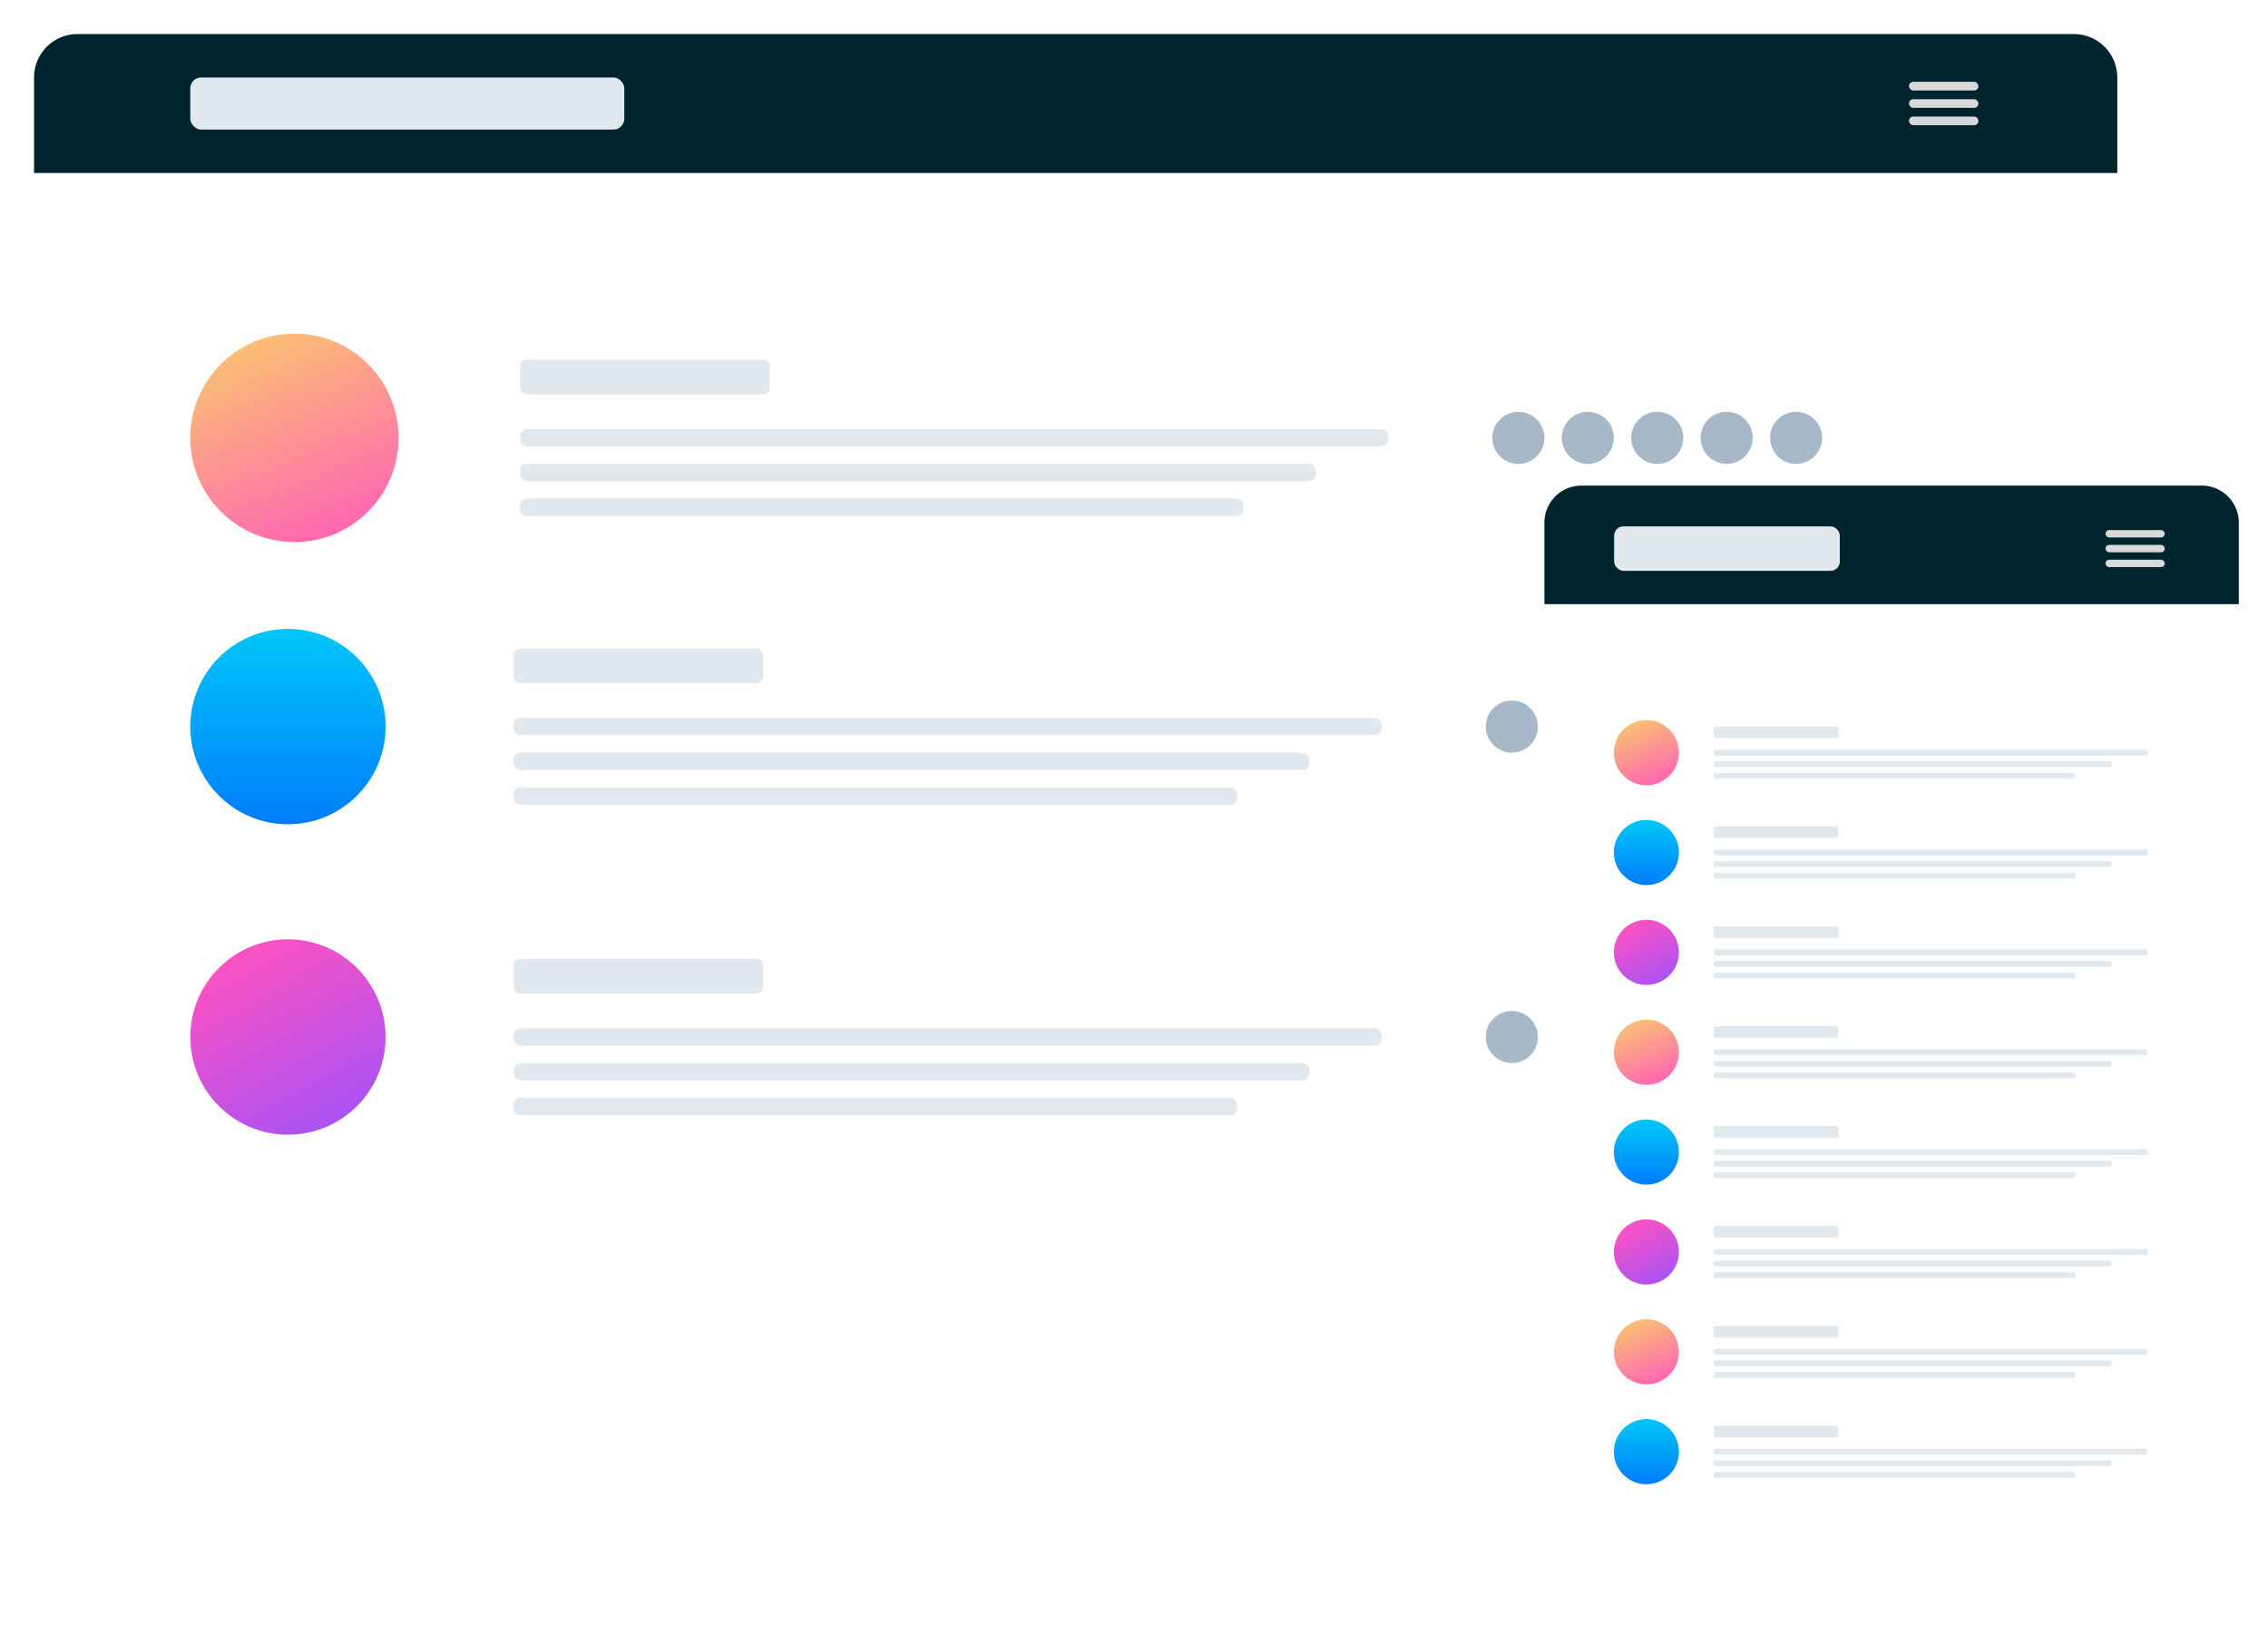 <svg xmlns="http://www.w3.org/2000/svg" xmlns:xlink="http://www.w3.org/1999/xlink" width="699.5" height="501.5" viewBox="0 0 699.5 501.5"><defs><style>.a{fill:#fff;}.b{fill:#00252e;}.c{fill:#e1e8ee;}.d{fill:#d8d8d8;}.e{fill:url(#e);}.f{fill:#a7b9c8;}.g{fill:url(#f);}.h{fill:url(#g);}.i{filter:url(#j);}.j{filter:url(#h);}.k{filter:url(#c);}.l{filter:url(#a);}</style><filter id="a" x="0" y="0" width="663.52" height="422.667" filterUnits="userSpaceOnUse"><feOffset input="SourceAlpha"/><feGaussianBlur stdDeviation="3.5" result="b"/><feFlood flood-color="#00252e" flood-opacity="0.18"/><feComposite operator="in" in2="b"/><feComposite in="SourceGraphic"/></filter><filter id="c" x="0" y="0" width="663.52" height="63.844" filterUnits="userSpaceOnUse"><feOffset input="SourceAlpha"/><feGaussianBlur stdDeviation="3.5" result="d"/><feFlood flood-color="#00252e" flood-opacity="0.18"/><feComposite operator="in" in2="d"/><feComposite in="SourceGraphic"/></filter><linearGradient id="e" x1="0.148" y1="-0.224" x2="0.76" y2="1.194" gradientUnits="objectBoundingBox"><stop offset="0" stop-color="#fad961"/><stop offset="1" stop-color="#ff52c1"/></linearGradient><linearGradient id="f" x1="0.5" x2="0.5" y2="1" gradientUnits="objectBoundingBox"><stop offset="0" stop-color="#00c7fa"/><stop offset="1" stop-color="#007dfa"/></linearGradient><linearGradient id="g" x1="0.29" x2="0.902" y2="1.112" gradientUnits="objectBoundingBox"><stop offset="0" stop-color="#ff52c1"/><stop offset="1" stop-color="#9952ff"/></linearGradient><filter id="h" x="467.327" y="140.744" width="232.173" height="360.756" filterUnits="userSpaceOnUse"><feOffset input="SourceAlpha"/><feGaussianBlur stdDeviation="3" result="i"/><feFlood flood-color="#00252e" flood-opacity="0.18"/><feComposite operator="in" in2="i"/><feComposite in="SourceGraphic"/></filter><filter id="j" x="467.327" y="140.744" width="232.173" height="54.561" filterUnits="userSpaceOnUse"><feOffset input="SourceAlpha"/><feGaussianBlur stdDeviation="3" result="k"/><feFlood flood-color="#00252e" flood-opacity="0.18"/><feComposite operator="in" in2="k"/><feComposite in="SourceGraphic"/></filter></defs><g transform="translate(10.5 10.5)"><g class="l" transform="matrix(1, 0, 0, 1, -10.5, -10.5)"><rect class="a" width="642.52" height="401.667" rx="13.386" transform="translate(10.5 10.5)"/></g><g class="k" transform="matrix(1, 0, 0, 1, -10.5, -10.5)"><path class="b" d="M13.386,0H629.134A13.386,13.386,0,0,1,642.52,13.386V42.844a0,0,0,0,1,0,0H0a0,0,0,0,1,0,0V13.386A13.386,13.386,0,0,1,13.386,0Z" transform="translate(10.5 10.5)"/></g><rect class="c" width="133.858" height="16.067" rx="3.346" transform="translate(48.189 13.389)"/><g transform="translate(578.268 14.728)"><rect class="d" width="21.417" height="2.678" rx="1.339"/><rect class="d" width="21.417" height="2.678" rx="1.339" transform="translate(0 5.356)"/><rect class="d" width="21.417" height="2.678" rx="1.339" transform="translate(0 10.711)"/></g><g transform="translate(48.189 92.383)"><ellipse class="e" cx="32.126" cy="32.133" rx="32.126" ry="32.133" transform="translate(0 0)"/><g transform="translate(101.732 8.033)"><rect class="c" width="76.969" height="10.711" rx="2.008"/><rect class="c" width="267.717" height="5.356" rx="2.008" transform="translate(0 21.422)"/><rect class="c" width="245.407" height="5.356" rx="2.008" transform="translate(0 32.133)"/><rect class="c" width="223.097" height="5.356" rx="2.008" transform="translate(0 42.844)"/></g><g transform="translate(401.575 24.1)"><ellipse class="f" cx="8.031" cy="8.033" rx="8.031" ry="8.033" transform="translate(0 0)"/><ellipse class="f" cx="8.031" cy="8.033" rx="8.031" ry="8.033" transform="translate(42.835 0)"/><ellipse class="f" cx="8.031" cy="8.033" rx="8.031" ry="8.033" transform="translate(21.417 0)"/><ellipse class="f" cx="8.031" cy="8.033" rx="8.031" ry="8.033" transform="translate(64.252 0)"/><ellipse class="f" cx="8.031" cy="8.033" rx="8.031" ry="8.033" transform="translate(85.669 0)"/></g></g><g transform="translate(48.189 183.428)"><ellipse class="g" cx="30.118" cy="30.125" rx="30.118" ry="30.125" transform="translate(0 0)"/><g transform="translate(99.724 6.025)"><rect class="c" width="76.969" height="10.711" rx="2.008"/><rect class="c" width="267.717" height="5.356" rx="2.008" transform="translate(0 21.422)"/><rect class="c" width="245.407" height="5.356" rx="2.008" transform="translate(0 32.133)"/><rect class="c" width="223.097" height="5.356" rx="2.008" transform="translate(0 42.844)"/></g><g transform="translate(399.567 22.092)"><ellipse class="f" cx="8.031" cy="8.033" rx="8.031" ry="8.033" transform="translate(0 0)"/><ellipse class="f" cx="8.031" cy="8.033" rx="8.031" ry="8.033" transform="translate(42.835 0)"/><ellipse class="f" cx="8.031" cy="8.033" rx="8.031" ry="8.033" transform="translate(21.417 0)"/></g></g><g transform="translate(48.189 279.158)"><ellipse class="h" cx="30.118" cy="30.125" rx="30.118" ry="30.125" transform="translate(0 0)"/><g transform="translate(99.724 6.025)"><rect class="c" width="76.969" height="10.711" rx="2.008"/><rect class="c" width="267.717" height="5.356" rx="2.008" transform="translate(0 21.422)"/><rect class="c" width="245.407" height="5.356" rx="2.008" transform="translate(0 32.133)"/><rect class="c" width="223.097" height="5.356" rx="2.008" transform="translate(0 42.844)"/></g><g transform="translate(399.567 22.092)"><ellipse class="f" cx="8.031" cy="8.033" rx="8.031" ry="8.033" transform="translate(0 0)"/><ellipse class="f" cx="8.031" cy="8.033" rx="8.031" ry="8.033" transform="translate(42.835 0)"/><ellipse class="f" cx="8.031" cy="8.033" rx="8.031" ry="8.033" transform="translate(21.417 0)"/><ellipse class="f" cx="8.031" cy="8.033" rx="8.031" ry="8.033" transform="translate(64.252 0)"/></g></g><g transform="translate(465.827 139.244)"><g class="j" transform="matrix(1, 0, 0, 1, -476.33, -149.74)"><rect class="a" width="214.173" height="342.756" rx="11.423" transform="translate(476.33 149.74)"/></g><g class="i" transform="matrix(1, 0, 0, 1, -476.33, -149.74)"><path class="b" d="M11.423,0H202.751a11.423,11.423,0,0,1,11.423,11.423V36.561a0,0,0,0,1,0,0H0a0,0,0,0,1,0,0V11.423A11.423,11.423,0,0,1,11.423,0Z" transform="translate(476.33 149.74)"/></g><g transform="translate(21.507 12.568)"><rect class="c" width="69.606" height="13.71" rx="2.856"/><g transform="translate(151.545 1.143)"><rect class="d" width="18.276" height="2.285" rx="1.142"/><rect class="d" width="18.276" height="2.285" rx="1.142" transform="translate(0 4.57)"/><rect class="d" width="18.276" height="2.285" rx="1.142" transform="translate(0 9.14)"/></g></g><g transform="translate(21.417 72.3)"><ellipse class="e" cx="10.039" cy="10.042" rx="10.039" ry="10.042" transform="translate(0 0)"/><g transform="translate(30.787 2.008)"><rect class="c" width="38.484" height="3.57" rx="0.615"/><rect class="c" width="133.858" height="1.785" rx="0.615" transform="translate(0 7.141)"/><rect class="c" width="122.703" height="1.785" rx="0.615" transform="translate(0 10.711)"/><rect class="c" width="111.549" height="1.785" rx="0.615" transform="translate(0 14.281)"/></g></g><g transform="translate(21.417 164.683)"><ellipse class="e" cx="10.039" cy="10.042" rx="10.039" ry="10.042" transform="translate(0 0)"/><g transform="translate(30.787 2.008)"><rect class="c" width="38.484" height="3.57" rx="0.615"/><rect class="c" width="133.858" height="1.785" rx="0.615" transform="translate(0 7.141)"/><rect class="c" width="122.703" height="1.785" rx="0.615" transform="translate(0 10.711)"/><rect class="c" width="111.549" height="1.785" rx="0.615" transform="translate(0 14.281)"/></g></g><g transform="translate(21.417 103.094)"><g transform="translate(30.787 2.008)"><rect class="c" width="38.484" height="3.57" rx="0.615"/><rect class="c" width="133.858" height="1.785" rx="0.615" transform="translate(0 7.141)"/><rect class="c" width="122.703" height="1.785" rx="0.615" transform="translate(0 10.711)"/><rect class="c" width="111.549" height="1.785" rx="0.615" transform="translate(0 14.281)"/></g><ellipse class="g" cx="10.039" cy="10.042" rx="10.039" ry="10.042" transform="translate(0 0)"/></g><g transform="translate(21.417 195.478)"><g transform="translate(30.787 2.008)"><rect class="c" width="38.484" height="3.57" rx="0.615"/><rect class="c" width="133.858" height="1.785" rx="0.615" transform="translate(0 7.141)"/><rect class="c" width="122.703" height="1.785" rx="0.615" transform="translate(0 10.711)"/><rect class="c" width="111.549" height="1.785" rx="0.615" transform="translate(0 14.281)"/></g><ellipse class="g" cx="10.039" cy="10.042" rx="10.039" ry="10.042" transform="translate(0 0)"/></g><g transform="translate(21.417 133.889)"><g transform="translate(30.787 2.008)"><rect class="c" width="38.484" height="3.57" rx="0.615"/><rect class="c" width="133.858" height="1.785" rx="0.615" transform="translate(0 7.141)"/><rect class="c" width="122.703" height="1.785" rx="0.615" transform="translate(0 10.711)"/><rect class="c" width="111.549" height="1.785" rx="0.615" transform="translate(0 14.281)"/></g><ellipse class="h" cx="10.039" cy="10.042" rx="10.039" ry="10.042" transform="translate(0 0)"/></g><g transform="translate(21.417 226.272)"><g transform="translate(30.787 2.008)"><rect class="c" width="38.484" height="3.57" rx="0.615"/><rect class="c" width="133.858" height="1.785" rx="0.615" transform="translate(0 7.141)"/><rect class="c" width="122.703" height="1.785" rx="0.615" transform="translate(0 10.711)"/><rect class="c" width="111.549" height="1.785" rx="0.615" transform="translate(0 14.281)"/></g><ellipse class="h" cx="10.039" cy="10.042" rx="10.039" ry="10.042" transform="translate(0 0)"/></g><g transform="translate(21.417 257.067)"><ellipse class="e" cx="10.039" cy="10.042" rx="10.039" ry="10.042" transform="translate(0 0)"/><g transform="translate(30.787 2.008)"><rect class="c" width="38.484" height="3.57" rx="0.615"/><rect class="c" width="133.858" height="1.785" rx="0.615" transform="translate(0 7.141)"/><rect class="c" width="122.703" height="1.785" rx="0.615" transform="translate(0 10.711)"/><rect class="c" width="111.549" height="1.785" rx="0.615" transform="translate(0 14.281)"/></g></g><g transform="translate(21.417 287.861)"><g transform="translate(30.787 2.008)"><rect class="c" width="38.484" height="3.57" rx="0.615"/><rect class="c" width="133.858" height="1.785" rx="0.615" transform="translate(0 7.141)"/><rect class="c" width="122.703" height="1.785" rx="0.615" transform="translate(0 10.711)"/><rect class="c" width="111.549" height="1.785" rx="0.615" transform="translate(0 14.281)"/></g><ellipse class="g" cx="10.039" cy="10.042" rx="10.039" ry="10.042" transform="translate(0 0)"/></g></g></g></svg>